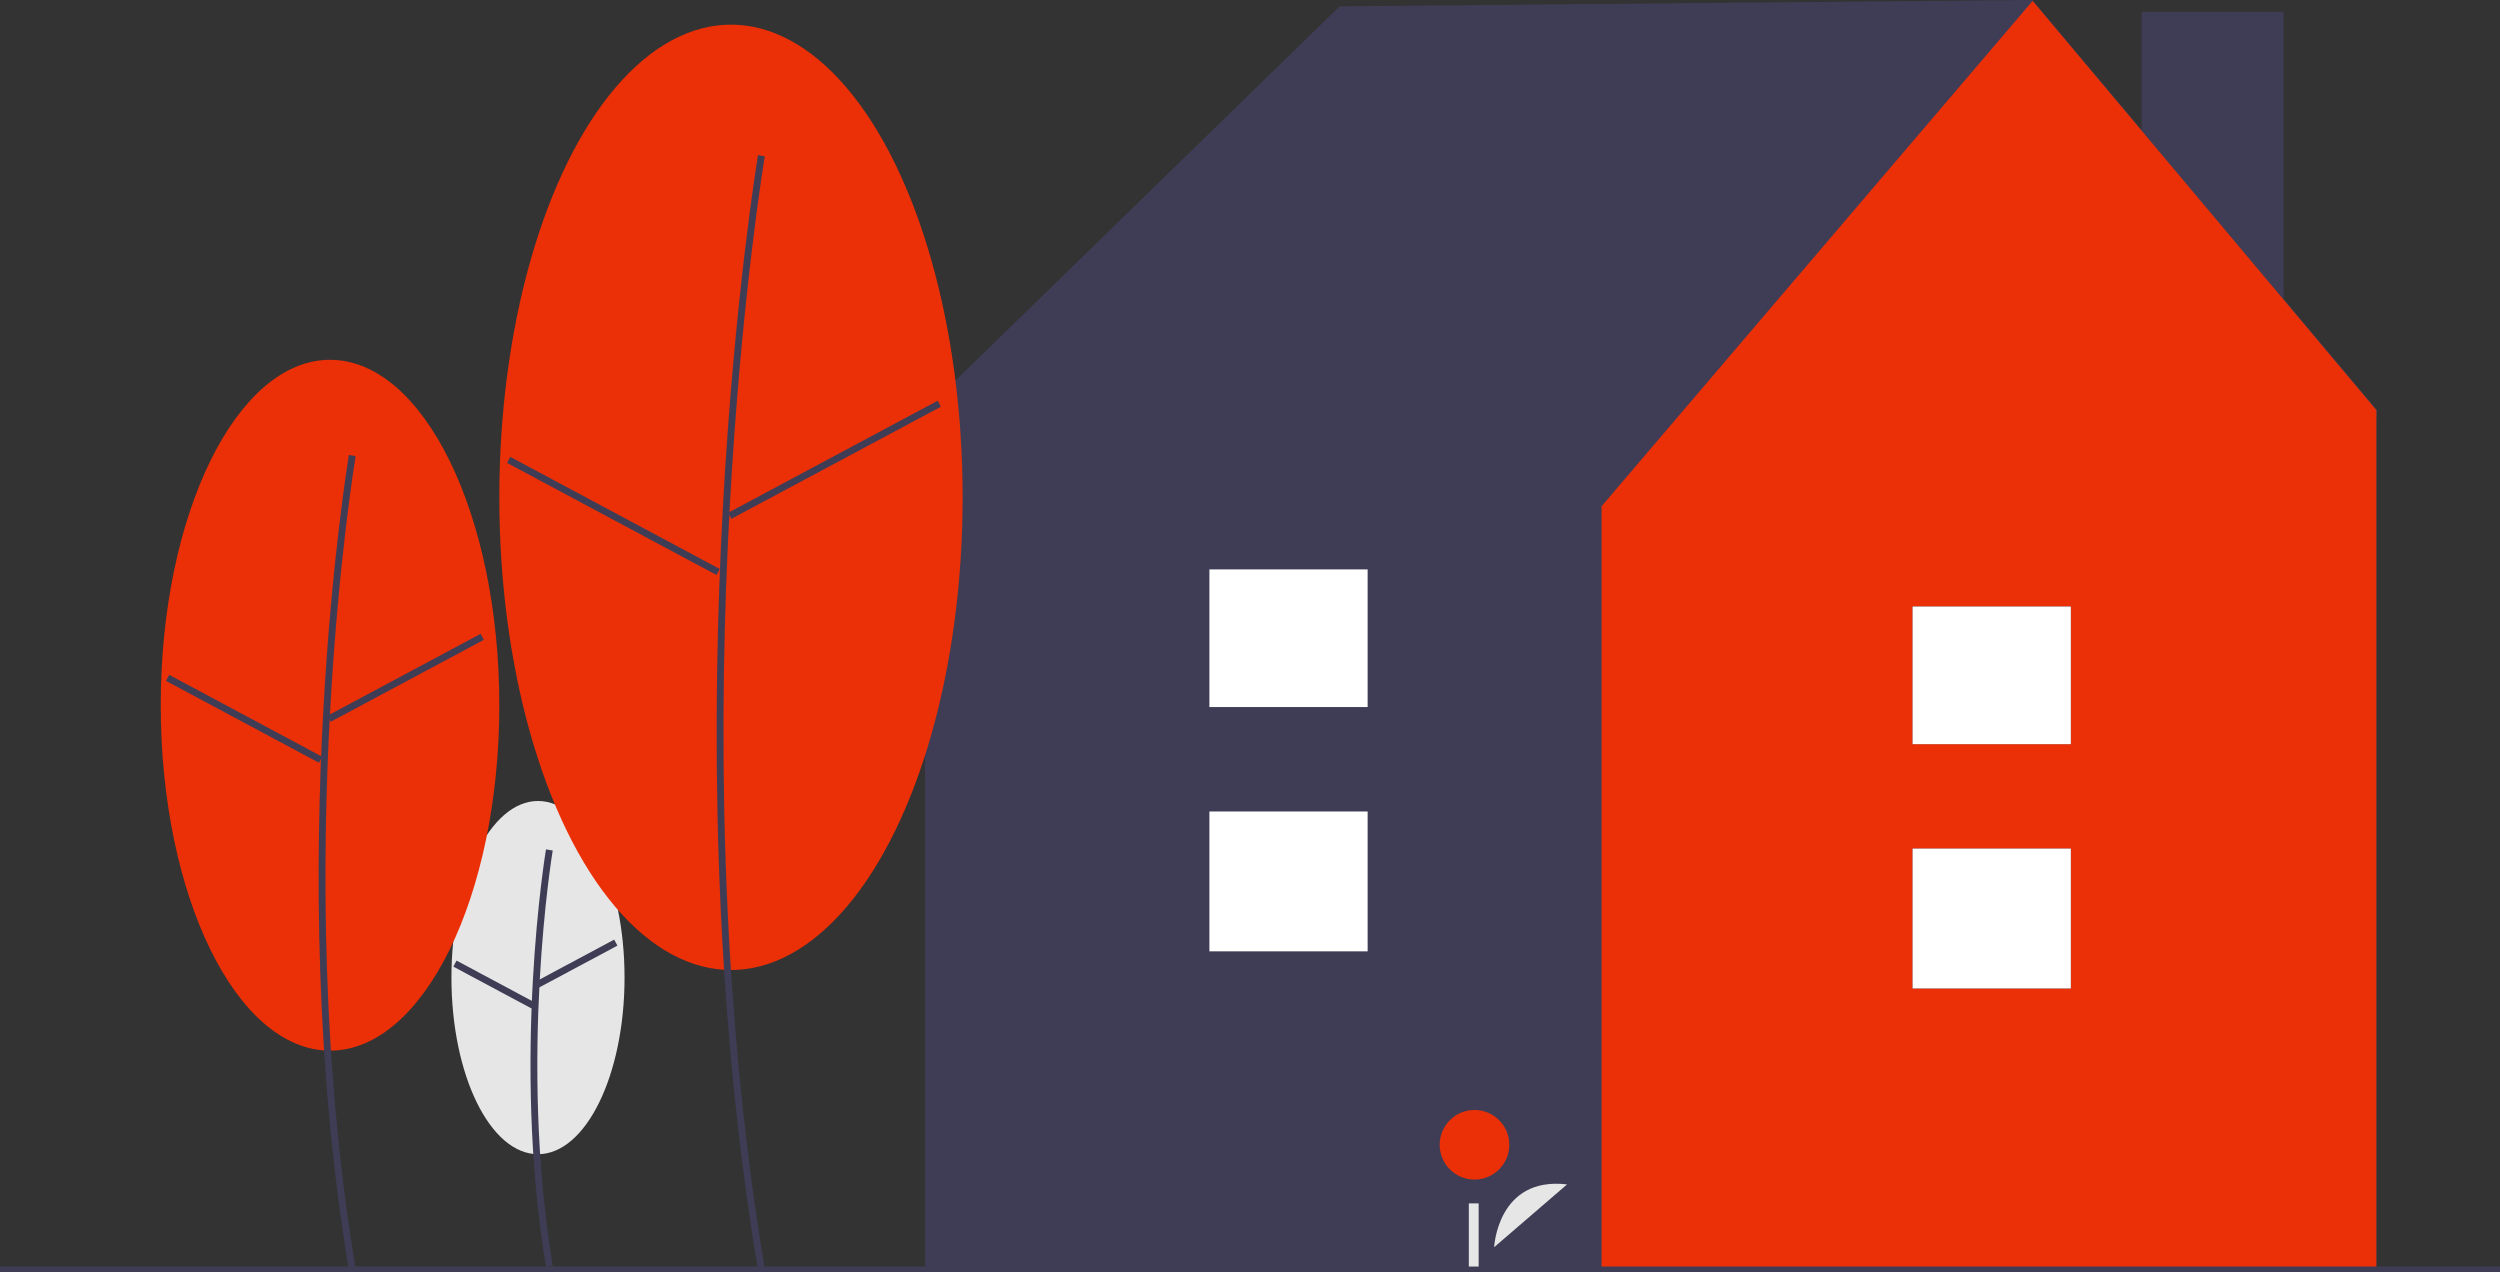 <svg id="bfca6550-aec3-4c0b-b342-e4bc13b78253" data-name="Layer 1" xmlns="http://www.w3.org/2000/svg" width="840.5" height="427.813" viewBox="0 0 840.5 427.813"><rect x="0" y="0" width="840.5" height="427.813" fill="#333333" stroke="none"/><ellipse cx="180.872" cy="328.665" rx="29.099" ry="59.374" fill="#e6e6e6"/><path d="M363.309,661.998c-11.655-69.925-.117-139.598.001-140.293l2.267.384c-.117.692-11.588,69.998.001,139.532Z" transform="translate(-179.75 -236.147)" fill="#3f3d56"/><rect x="358.706" y="558.946" width="29.841" height="2.3" transform="translate(-399.752 6.287) rotate(-28.142)" fill="#3f3d56"/><rect x="344.704" y="552.229" width="2.3" height="29.842" transform="translate(-497.134 368.285) rotate(-61.842)" fill="#3f3d56"/><rect x="720.059" y="3.963" width="47.694" height="165.095" fill="#3f3d56"/><polygon points="799.25 138 683.25 0 450.404 2.129 309.156 139.707 312.01 141.542 310.991 141.542 310.991 427.706 798.937 427.706 798.937 141.542 799.25 138" fill="#3f3d56"/><polygon points="683.371 0.294 538.455 170.193 538.455 427.706 798.937 427.706 798.937 137.873 683.371 0.294" fill="#eb2f06"/><rect x="643.015" y="285.298" width="53.197" height="47.02" fill="#3f3d56"/><rect x="643.015" y="203.911" width="53.197" height="46.275" fill="#3f3d56"/><rect x="643.015" y="285.298" width="53.197" height="47.02" fill="#fff"/><rect x="643.015" y="203.911" width="53.197" height="46.275" fill="#fff"/><path d="M682.079,655.462s1.14-23.896,24.519-21.118" transform="translate(-179.75 -236.147)" fill="#e6e6e6"/><circle cx="495.724" cy="384.874" r="11.701" fill="#eb2f06"/><rect x="493.82" y="404.578" width="3.303" height="23.12" fill="#e6e6e6"/><ellipse cx="110.955" cy="237.096" rx="56.915" ry="116.129" fill="#eb2f06"/><path d="M297.045,663.148c-22.765-136.585-.23-272.673.001-274.032l2.267.384c-.23,1.355-22.698,137.077.001,273.271Z" transform="translate(-179.75 -236.147)" fill="#3f3d56"/><rect x="286.957" y="462.869" width="58.368" height="2.3" transform="translate(-361.233 -32.184) rotate(-28.142)" fill="#3f3d56"/><rect x="260.67" y="448.633" width="2.3" height="58.368" transform="translate(-462.751 247.025) rotate(-61.843)" fill="#3f3d56"/><ellipse cx="245.754" cy="167.201" rx="77.883" ry="158.914" fill="#eb2f06"/><path d="M434.597,663.148c-31.14-186.837-.314-372.992.001-374.851l2.267.384c-.314,1.855-31.074,187.644.001,374.089Z" transform="translate(-179.75 -236.147)" fill="#3f3d56"/><rect x="420.375" y="389.575" width="79.871" height="2.3" transform="translate(-309.621 27.149) rotate(-28.142)" fill="#3f3d56"/><rect x="384.826" y="369.67" width="2.3" height="79.871" transform="translate(-337.043 320.472) rotate(-61.843)" fill="#3f3d56"/><rect y="425.813" width="840.5" height="2" fill="#3f3d56"/><rect x="406.602" y="272.821" width="53.197" height="47.02" fill="#3f3d56"/><rect x="406.602" y="191.434" width="53.197" height="46.275" fill="#3f3d56"/><rect x="406.602" y="272.821" width="53.197" height="47.02" fill="#fff"/><rect x="406.602" y="191.434" width="53.197" height="46.275" fill="#fff"/></svg>